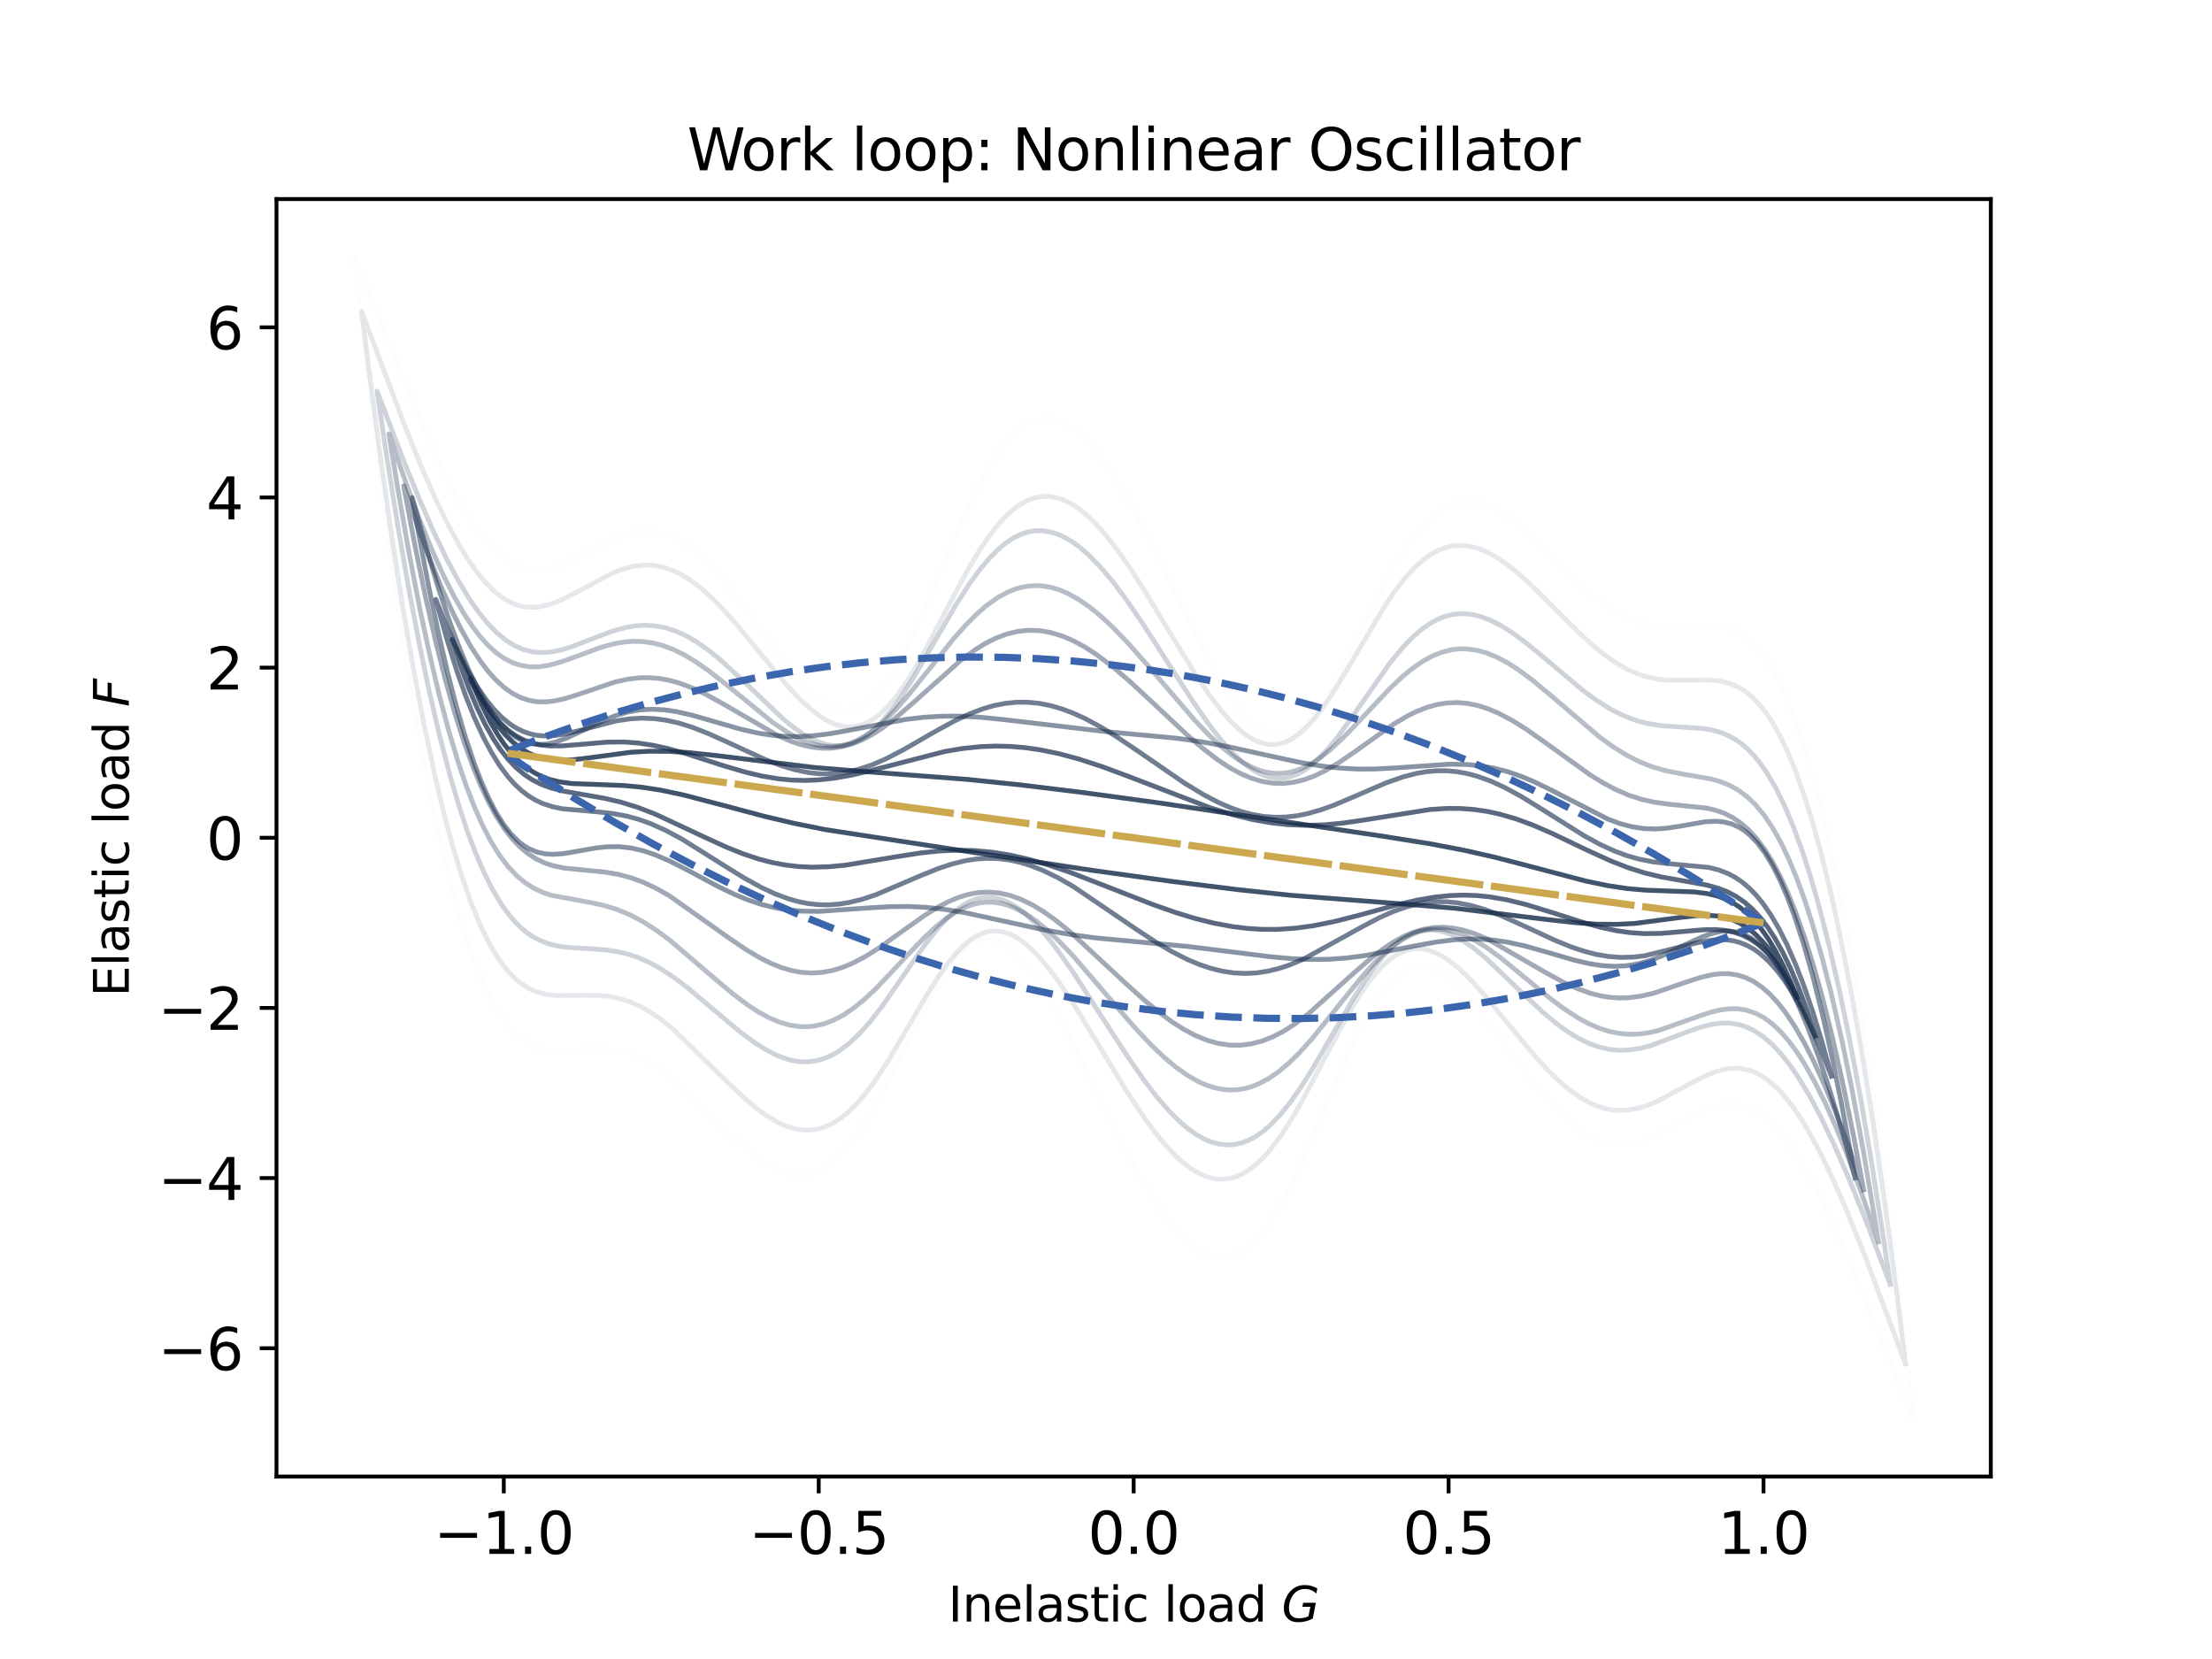 <?xml version="1.0" encoding="utf-8" standalone="no"?>
<!DOCTYPE svg PUBLIC "-//W3C//DTD SVG 1.1//EN"
  "http://www.w3.org/Graphics/SVG/1.1/DTD/svg11.dtd">
<svg xmlns:xlink="http://www.w3.org/1999/xlink" width="460.8pt" height="345.6pt" viewBox="0 0 460.8 345.6" xmlns="http://www.w3.org/2000/svg" version="1.1">
 <defs>
  <style type="text/css">*{stroke-linejoin: round; stroke-linecap: butt}</style>
 </defs>
 <g id="figure_1">
  <g id="patch_1">
   <path d="M 0 345.6 
L 460.8 345.6 
L 460.8 0 
L 0 0 
z
" style="fill: #ffffff"/>
  </g>
  <g id="axes_1">
   <g id="patch_2">
    <path d="M 57.6 307.584 
L 414.72 307.584 
L 414.72 41.472 
L 57.6 41.472 
z
" style="fill: #ffffff"/>
   </g>
   <g id="matplotlib.axis_1">
    <g id="xtick_1">
     <g id="line2d_1">
      <defs>
       <path id="m3aa7c54e2e" d="M 0 0 
L 0 3.5 
" style="stroke: #000000; stroke-width: 0.8"/>
      </defs>
      <g>
       <use xlink:href="#m3aa7c54e2e" x="104.947" y="307.584" style="stroke: #000000; stroke-width: 0.8"/>
      </g>
     </g>
     <g id="text_1">
      <!-- −1.0 -->
      <g transform="translate(90.377 323.702) scale(0.12 -0.12)">
       <defs>
        <path id="DejaVuSans-2212" d="M 678 2272 
L 4684 2272 
L 4684 1741 
L 678 1741 
L 678 2272 
z
" transform="scale(0.016)"/>
        <path id="DejaVuSans-31" d="M 794 531 
L 1825 531 
L 1825 4091 
L 703 3866 
L 703 4441 
L 1819 4666 
L 2450 4666 
L 2450 531 
L 3481 531 
L 3481 0 
L 794 0 
L 794 531 
z
" transform="scale(0.016)"/>
        <path id="DejaVuSans-2e" d="M 684 794 
L 1344 794 
L 1344 0 
L 684 0 
L 684 794 
z
" transform="scale(0.016)"/>
        <path id="DejaVuSans-30" d="M 2034 4250 
Q 1547 4250 1301 3770 
Q 1056 3291 1056 2328 
Q 1056 1369 1301 889 
Q 1547 409 2034 409 
Q 2525 409 2770 889 
Q 3016 1369 3016 2328 
Q 3016 3291 2770 3770 
Q 2525 4250 2034 4250 
z
M 2034 4750 
Q 2819 4750 3233 4129 
Q 3647 3509 3647 2328 
Q 3647 1150 3233 529 
Q 2819 -91 2034 -91 
Q 1250 -91 836 529 
Q 422 1150 422 2328 
Q 422 3509 836 4129 
Q 1250 4750 2034 4750 
z
" transform="scale(0.016)"/>
       </defs>
       <use xlink:href="#DejaVuSans-2212"/>
       <use xlink:href="#DejaVuSans-31" x="83.789"/>
       <use xlink:href="#DejaVuSans-2e" x="147.412"/>
       <use xlink:href="#DejaVuSans-30" x="179.199"/>
      </g>
     </g>
    </g>
    <g id="xtick_2">
     <g id="line2d_2">
      <g>
       <use xlink:href="#m3aa7c54e2e" x="170.553" y="307.584" style="stroke: #000000; stroke-width: 0.8"/>
      </g>
     </g>
     <g id="text_2">
      <!-- −0.5 -->
      <g transform="translate(155.983 323.702) scale(0.12 -0.12)">
       <defs>
        <path id="DejaVuSans-35" d="M 691 4666 
L 3169 4666 
L 3169 4134 
L 1269 4134 
L 1269 2991 
Q 1406 3038 1543 3061 
Q 1681 3084 1819 3084 
Q 2600 3084 3056 2656 
Q 3513 2228 3513 1497 
Q 3513 744 3044 326 
Q 2575 -91 1722 -91 
Q 1428 -91 1123 -41 
Q 819 9 494 109 
L 494 744 
Q 775 591 1075 516 
Q 1375 441 1709 441 
Q 2250 441 2565 725 
Q 2881 1009 2881 1497 
Q 2881 1984 2565 2268 
Q 2250 2553 1709 2553 
Q 1456 2553 1204 2497 
Q 953 2441 691 2322 
L 691 4666 
z
" transform="scale(0.016)"/>
       </defs>
       <use xlink:href="#DejaVuSans-2212"/>
       <use xlink:href="#DejaVuSans-30" x="83.789"/>
       <use xlink:href="#DejaVuSans-2e" x="147.412"/>
       <use xlink:href="#DejaVuSans-35" x="179.199"/>
      </g>
     </g>
    </g>
    <g id="xtick_3">
     <g id="line2d_3">
      <g>
       <use xlink:href="#m3aa7c54e2e" x="236.159" y="307.584" style="stroke: #000000; stroke-width: 0.8"/>
      </g>
     </g>
     <g id="text_3">
      <!-- 0.0 -->
      <g transform="translate(226.617 323.702) scale(0.12 -0.12)">
       <use xlink:href="#DejaVuSans-30"/>
       <use xlink:href="#DejaVuSans-2e" x="63.623"/>
       <use xlink:href="#DejaVuSans-30" x="95.41"/>
      </g>
     </g>
    </g>
    <g id="xtick_4">
     <g id="line2d_4">
      <g>
       <use xlink:href="#m3aa7c54e2e" x="301.765" y="307.584" style="stroke: #000000; stroke-width: 0.8"/>
      </g>
     </g>
     <g id="text_4">
      <!-- 0.5 -->
      <g transform="translate(292.223 323.702) scale(0.12 -0.12)">
       <use xlink:href="#DejaVuSans-30"/>
       <use xlink:href="#DejaVuSans-2e" x="63.623"/>
       <use xlink:href="#DejaVuSans-35" x="95.41"/>
      </g>
     </g>
    </g>
    <g id="xtick_5">
     <g id="line2d_5">
      <g>
       <use xlink:href="#m3aa7c54e2e" x="367.371" y="307.584" style="stroke: #000000; stroke-width: 0.8"/>
      </g>
     </g>
     <g id="text_5">
      <!-- 1.0 -->
      <g transform="translate(357.829 323.702) scale(0.12 -0.12)">
       <use xlink:href="#DejaVuSans-31"/>
       <use xlink:href="#DejaVuSans-2e" x="63.623"/>
       <use xlink:href="#DejaVuSans-30" x="95.41"/>
      </g>
     </g>
    </g>
    <g id="text_6">
     <!-- Inelastic load $G$ -->
     <g transform="translate(197.51 337.796) scale(0.1 -0.1)">
      <defs>
       <path id="DejaVuSans-49" d="M 628 4666 
L 1259 4666 
L 1259 0 
L 628 0 
L 628 4666 
z
" transform="scale(0.016)"/>
       <path id="DejaVuSans-6e" d="M 3513 2113 
L 3513 0 
L 2938 0 
L 2938 2094 
Q 2938 2591 2744 2837 
Q 2550 3084 2163 3084 
Q 1697 3084 1428 2787 
Q 1159 2491 1159 1978 
L 1159 0 
L 581 0 
L 581 3500 
L 1159 3500 
L 1159 2956 
Q 1366 3272 1645 3428 
Q 1925 3584 2291 3584 
Q 2894 3584 3203 3211 
Q 3513 2838 3513 2113 
z
" transform="scale(0.016)"/>
       <path id="DejaVuSans-65" d="M 3597 1894 
L 3597 1613 
L 953 1613 
Q 991 1019 1311 708 
Q 1631 397 2203 397 
Q 2534 397 2845 478 
Q 3156 559 3463 722 
L 3463 178 
Q 3153 47 2828 -22 
Q 2503 -91 2169 -91 
Q 1331 -91 842 396 
Q 353 884 353 1716 
Q 353 2575 817 3079 
Q 1281 3584 2069 3584 
Q 2775 3584 3186 3129 
Q 3597 2675 3597 1894 
z
M 3022 2063 
Q 3016 2534 2758 2815 
Q 2500 3097 2075 3097 
Q 1594 3097 1305 2825 
Q 1016 2553 972 2059 
L 3022 2063 
z
" transform="scale(0.016)"/>
       <path id="DejaVuSans-6c" d="M 603 4863 
L 1178 4863 
L 1178 0 
L 603 0 
L 603 4863 
z
" transform="scale(0.016)"/>
       <path id="DejaVuSans-61" d="M 2194 1759 
Q 1497 1759 1228 1600 
Q 959 1441 959 1056 
Q 959 750 1161 570 
Q 1363 391 1709 391 
Q 2188 391 2477 730 
Q 2766 1069 2766 1631 
L 2766 1759 
L 2194 1759 
z
M 3341 1997 
L 3341 0 
L 2766 0 
L 2766 531 
Q 2569 213 2275 61 
Q 1981 -91 1556 -91 
Q 1019 -91 701 211 
Q 384 513 384 1019 
Q 384 1609 779 1909 
Q 1175 2209 1959 2209 
L 2766 2209 
L 2766 2266 
Q 2766 2663 2505 2880 
Q 2244 3097 1772 3097 
Q 1472 3097 1187 3025 
Q 903 2953 641 2809 
L 641 3341 
Q 956 3463 1253 3523 
Q 1550 3584 1831 3584 
Q 2591 3584 2966 3190 
Q 3341 2797 3341 1997 
z
" transform="scale(0.016)"/>
       <path id="DejaVuSans-73" d="M 2834 3397 
L 2834 2853 
Q 2591 2978 2328 3040 
Q 2066 3103 1784 3103 
Q 1356 3103 1142 2972 
Q 928 2841 928 2578 
Q 928 2378 1081 2264 
Q 1234 2150 1697 2047 
L 1894 2003 
Q 2506 1872 2764 1633 
Q 3022 1394 3022 966 
Q 3022 478 2636 193 
Q 2250 -91 1575 -91 
Q 1294 -91 989 -36 
Q 684 19 347 128 
L 347 722 
Q 666 556 975 473 
Q 1284 391 1588 391 
Q 1994 391 2212 530 
Q 2431 669 2431 922 
Q 2431 1156 2273 1281 
Q 2116 1406 1581 1522 
L 1381 1569 
Q 847 1681 609 1914 
Q 372 2147 372 2553 
Q 372 3047 722 3315 
Q 1072 3584 1716 3584 
Q 2034 3584 2315 3537 
Q 2597 3491 2834 3397 
z
" transform="scale(0.016)"/>
       <path id="DejaVuSans-74" d="M 1172 4494 
L 1172 3500 
L 2356 3500 
L 2356 3053 
L 1172 3053 
L 1172 1153 
Q 1172 725 1289 603 
Q 1406 481 1766 481 
L 2356 481 
L 2356 0 
L 1766 0 
Q 1100 0 847 248 
Q 594 497 594 1153 
L 594 3053 
L 172 3053 
L 172 3500 
L 594 3500 
L 594 4494 
L 1172 4494 
z
" transform="scale(0.016)"/>
       <path id="DejaVuSans-69" d="M 603 3500 
L 1178 3500 
L 1178 0 
L 603 0 
L 603 3500 
z
M 603 4863 
L 1178 4863 
L 1178 4134 
L 603 4134 
L 603 4863 
z
" transform="scale(0.016)"/>
       <path id="DejaVuSans-63" d="M 3122 3366 
L 3122 2828 
Q 2878 2963 2633 3030 
Q 2388 3097 2138 3097 
Q 1578 3097 1268 2742 
Q 959 2388 959 1747 
Q 959 1106 1268 751 
Q 1578 397 2138 397 
Q 2388 397 2633 464 
Q 2878 531 3122 666 
L 3122 134 
Q 2881 22 2623 -34 
Q 2366 -91 2075 -91 
Q 1284 -91 818 406 
Q 353 903 353 1747 
Q 353 2603 823 3093 
Q 1294 3584 2113 3584 
Q 2378 3584 2631 3529 
Q 2884 3475 3122 3366 
z
" transform="scale(0.016)"/>
       <path id="DejaVuSans-20" transform="scale(0.016)"/>
       <path id="DejaVuSans-6f" d="M 1959 3097 
Q 1497 3097 1228 2736 
Q 959 2375 959 1747 
Q 959 1119 1226 758 
Q 1494 397 1959 397 
Q 2419 397 2687 759 
Q 2956 1122 2956 1747 
Q 2956 2369 2687 2733 
Q 2419 3097 1959 3097 
z
M 1959 3584 
Q 2709 3584 3137 3096 
Q 3566 2609 3566 1747 
Q 3566 888 3137 398 
Q 2709 -91 1959 -91 
Q 1206 -91 779 398 
Q 353 888 353 1747 
Q 353 2609 779 3096 
Q 1206 3584 1959 3584 
z
" transform="scale(0.016)"/>
       <path id="DejaVuSans-64" d="M 2906 2969 
L 2906 4863 
L 3481 4863 
L 3481 0 
L 2906 0 
L 2906 525 
Q 2725 213 2448 61 
Q 2172 -91 1784 -91 
Q 1150 -91 751 415 
Q 353 922 353 1747 
Q 353 2572 751 3078 
Q 1150 3584 1784 3584 
Q 2172 3584 2448 3432 
Q 2725 3281 2906 2969 
z
M 947 1747 
Q 947 1113 1208 752 
Q 1469 391 1925 391 
Q 2381 391 2643 752 
Q 2906 1113 2906 1747 
Q 2906 2381 2643 2742 
Q 2381 3103 1925 3103 
Q 1469 3103 1208 2742 
Q 947 2381 947 1747 
z
" transform="scale(0.016)"/>
       <path id="DejaVuSans-Oblique-47" d="M 3494 697 
L 3738 1919 
L 2700 1919 
L 2797 2438 
L 4453 2438 
L 4050 384 
Q 3634 156 3143 32 
Q 2653 -91 2156 -91 
Q 1278 -91 783 396 
Q 288 884 288 1753 
Q 288 2475 589 3126 
Q 891 3778 1422 4213 
Q 1756 4484 2153 4617 
Q 2550 4750 3034 4750 
Q 3472 4750 3873 4639 
Q 4275 4528 4641 4306 
L 4513 3634 
Q 4231 3928 3853 4083 
Q 3475 4238 3047 4238 
Q 2550 4238 2172 4048 
Q 1794 3859 1497 3463 
Q 1244 3125 1098 2667 
Q 953 2209 953 1734 
Q 953 1081 1287 751 
Q 1622 422 2284 422 
Q 2616 422 2925 492 
Q 3234 563 3494 697 
z
" transform="scale(0.016)"/>
      </defs>
      <use xlink:href="#DejaVuSans-49" transform="translate(0 0.016)"/>
      <use xlink:href="#DejaVuSans-6e" transform="translate(29.492 0.016)"/>
      <use xlink:href="#DejaVuSans-65" transform="translate(92.871 0.016)"/>
      <use xlink:href="#DejaVuSans-6c" transform="translate(154.395 0.016)"/>
      <use xlink:href="#DejaVuSans-61" transform="translate(182.178 0.016)"/>
      <use xlink:href="#DejaVuSans-73" transform="translate(243.457 0.016)"/>
      <use xlink:href="#DejaVuSans-74" transform="translate(295.557 0.016)"/>
      <use xlink:href="#DejaVuSans-69" transform="translate(334.766 0.016)"/>
      <use xlink:href="#DejaVuSans-63" transform="translate(362.549 0.016)"/>
      <use xlink:href="#DejaVuSans-20" transform="translate(417.529 0.016)"/>
      <use xlink:href="#DejaVuSans-6c" transform="translate(449.316 0.016)"/>
      <use xlink:href="#DejaVuSans-6f" transform="translate(477.1 0.016)"/>
      <use xlink:href="#DejaVuSans-61" transform="translate(538.281 0.016)"/>
      <use xlink:href="#DejaVuSans-64" transform="translate(599.561 0.016)"/>
      <use xlink:href="#DejaVuSans-20" transform="translate(663.037 0.016)"/>
      <use xlink:href="#DejaVuSans-Oblique-47" transform="translate(694.824 0.016)"/>
     </g>
    </g>
   </g>
   <g id="matplotlib.axis_2">
    <g id="ytick_1">
     <g id="line2d_6">
      <defs>
       <path id="m1c8933ff2f" d="M 0 0 
L -3.5 0 
" style="stroke: #000000; stroke-width: 0.8"/>
      </defs>
      <g>
       <use xlink:href="#m1c8933ff2f" x="57.6" y="280.859" style="stroke: #000000; stroke-width: 0.8"/>
      </g>
     </g>
     <g id="text_7">
      <!-- −6 -->
      <g transform="translate(32.909 285.418) scale(0.12 -0.12)">
       <defs>
        <path id="DejaVuSans-36" d="M 2113 2584 
Q 1688 2584 1439 2293 
Q 1191 2003 1191 1497 
Q 1191 994 1439 701 
Q 1688 409 2113 409 
Q 2538 409 2786 701 
Q 3034 994 3034 1497 
Q 3034 2003 2786 2293 
Q 2538 2584 2113 2584 
z
M 3366 4563 
L 3366 3988 
Q 3128 4100 2886 4159 
Q 2644 4219 2406 4219 
Q 1781 4219 1451 3797 
Q 1122 3375 1075 2522 
Q 1259 2794 1537 2939 
Q 1816 3084 2150 3084 
Q 2853 3084 3261 2657 
Q 3669 2231 3669 1497 
Q 3669 778 3244 343 
Q 2819 -91 2113 -91 
Q 1303 -91 875 529 
Q 447 1150 447 2328 
Q 447 3434 972 4092 
Q 1497 4750 2381 4750 
Q 2619 4750 2861 4703 
Q 3103 4656 3366 4563 
z
" transform="scale(0.016)"/>
       </defs>
       <use xlink:href="#DejaVuSans-2212"/>
       <use xlink:href="#DejaVuSans-36" x="83.789"/>
      </g>
     </g>
    </g>
    <g id="ytick_2">
     <g id="line2d_7">
      <g>
       <use xlink:href="#m1c8933ff2f" x="57.6" y="245.415" style="stroke: #000000; stroke-width: 0.8"/>
      </g>
     </g>
     <g id="text_8">
      <!-- −4 -->
      <g transform="translate(32.909 249.974) scale(0.12 -0.12)">
       <defs>
        <path id="DejaVuSans-34" d="M 2419 4116 
L 825 1625 
L 2419 1625 
L 2419 4116 
z
M 2253 4666 
L 3047 4666 
L 3047 1625 
L 3713 1625 
L 3713 1100 
L 3047 1100 
L 3047 0 
L 2419 0 
L 2419 1100 
L 313 1100 
L 313 1709 
L 2253 4666 
z
" transform="scale(0.016)"/>
       </defs>
       <use xlink:href="#DejaVuSans-2212"/>
       <use xlink:href="#DejaVuSans-34" x="83.789"/>
      </g>
     </g>
    </g>
    <g id="ytick_3">
     <g id="line2d_8">
      <g>
       <use xlink:href="#m1c8933ff2f" x="57.6" y="209.97" style="stroke: #000000; stroke-width: 0.8"/>
      </g>
     </g>
     <g id="text_9">
      <!-- −2 -->
      <g transform="translate(32.909 214.529) scale(0.12 -0.12)">
       <defs>
        <path id="DejaVuSans-32" d="M 1228 531 
L 3431 531 
L 3431 0 
L 469 0 
L 469 531 
Q 828 903 1448 1529 
Q 2069 2156 2228 2338 
Q 2531 2678 2651 2914 
Q 2772 3150 2772 3378 
Q 2772 3750 2511 3984 
Q 2250 4219 1831 4219 
Q 1534 4219 1204 4116 
Q 875 4013 500 3803 
L 500 4441 
Q 881 4594 1212 4672 
Q 1544 4750 1819 4750 
Q 2544 4750 2975 4387 
Q 3406 4025 3406 3419 
Q 3406 3131 3298 2873 
Q 3191 2616 2906 2266 
Q 2828 2175 2409 1742 
Q 1991 1309 1228 531 
z
" transform="scale(0.016)"/>
       </defs>
       <use xlink:href="#DejaVuSans-2212"/>
       <use xlink:href="#DejaVuSans-32" x="83.789"/>
      </g>
     </g>
    </g>
    <g id="ytick_4">
     <g id="line2d_9">
      <g>
       <use xlink:href="#m1c8933ff2f" x="57.6" y="174.525" style="stroke: #000000; stroke-width: 0.8"/>
      </g>
     </g>
     <g id="text_10">
      <!-- 0 -->
      <g transform="translate(42.965 179.084) scale(0.12 -0.12)">
       <use xlink:href="#DejaVuSans-30"/>
      </g>
     </g>
    </g>
    <g id="ytick_5">
     <g id="line2d_10">
      <g>
       <use xlink:href="#m1c8933ff2f" x="57.6" y="139.08" style="stroke: #000000; stroke-width: 0.8"/>
      </g>
     </g>
     <g id="text_11">
      <!-- 2 -->
      <g transform="translate(42.965 143.639) scale(0.12 -0.12)">
       <use xlink:href="#DejaVuSans-32"/>
      </g>
     </g>
    </g>
    <g id="ytick_6">
     <g id="line2d_11">
      <g>
       <use xlink:href="#m1c8933ff2f" x="57.6" y="103.635" style="stroke: #000000; stroke-width: 0.8"/>
      </g>
     </g>
     <g id="text_12">
      <!-- 4 -->
      <g transform="translate(42.965 108.194) scale(0.12 -0.12)">
       <use xlink:href="#DejaVuSans-34"/>
      </g>
     </g>
    </g>
    <g id="ytick_7">
     <g id="line2d_12">
      <g>
       <use xlink:href="#m1c8933ff2f" x="57.6" y="68.191" style="stroke: #000000; stroke-width: 0.8"/>
      </g>
     </g>
     <g id="text_13">
      <!-- 6 -->
      <g transform="translate(42.965 72.75) scale(0.12 -0.12)">
       <use xlink:href="#DejaVuSans-36"/>
      </g>
     </g>
    </g>
    <g id="text_14">
     <!-- Elastic load $F$ -->
     <g transform="translate(26.83 207.628) rotate(-90) scale(0.1 -0.1)">
      <defs>
       <path id="DejaVuSans-45" d="M 628 4666 
L 3578 4666 
L 3578 4134 
L 1259 4134 
L 1259 2753 
L 3481 2753 
L 3481 2222 
L 1259 2222 
L 1259 531 
L 3634 531 
L 3634 0 
L 628 0 
L 628 4666 
z
" transform="scale(0.016)"/>
       <path id="DejaVuSans-Oblique-46" d="M 1081 4666 
L 3756 4666 
L 3653 4134 
L 1606 4134 
L 1338 2759 
L 3188 2759 
L 3084 2228 
L 1234 2228 
L 800 0 
L 172 0 
L 1081 4666 
z
" transform="scale(0.016)"/>
      </defs>
      <use xlink:href="#DejaVuSans-45" transform="translate(0 0.016)"/>
      <use xlink:href="#DejaVuSans-6c" transform="translate(63.184 0.016)"/>
      <use xlink:href="#DejaVuSans-61" transform="translate(90.967 0.016)"/>
      <use xlink:href="#DejaVuSans-73" transform="translate(152.246 0.016)"/>
      <use xlink:href="#DejaVuSans-74" transform="translate(204.346 0.016)"/>
      <use xlink:href="#DejaVuSans-69" transform="translate(243.555 0.016)"/>
      <use xlink:href="#DejaVuSans-63" transform="translate(271.338 0.016)"/>
      <use xlink:href="#DejaVuSans-20" transform="translate(326.318 0.016)"/>
      <use xlink:href="#DejaVuSans-6c" transform="translate(358.105 0.016)"/>
      <use xlink:href="#DejaVuSans-6f" transform="translate(385.889 0.016)"/>
      <use xlink:href="#DejaVuSans-61" transform="translate(447.07 0.016)"/>
      <use xlink:href="#DejaVuSans-64" transform="translate(508.35 0.016)"/>
      <use xlink:href="#DejaVuSans-20" transform="translate(571.826 0.016)"/>
      <use xlink:href="#DejaVuSans-Oblique-46" transform="translate(603.613 0.016)"/>
     </g>
    </g>
   </g>
   <g id="line2d_13">
    <path d="M 374.323 207.767 
L 372.5 204.063 
L 370.685 200.885 
L 368.908 198.253 
L 367.161 196.111 
L 365.565 194.517 
L 363.853 193.166 
L 362.407 192.289 
L 360.898 191.606 
L 359.329 191.116 
L 357.702 190.813 
L 355.591 190.669 
L 353.394 190.743 
L 350.175 191.104 
L 340.574 192.369 
L 336.709 192.566 
L 332.668 192.519 
L 328.454 192.238 
L 322.797 191.614 
L 303 189.198 
L 294.242 188.469 
L 268.925 186.508 
L 257.782 185.317 
L 244.068 183.607 
L 227.845 181.354 
L 205.369 177.964 
L 171.843 172.812 
L 165.403 171.511 
L 159.148 170.036 
L 150.488 167.727 
L 142.339 165.596 
L 137.607 164.594 
L 133.654 163.988 
L 129.878 163.635 
L 125.283 163.456 
L 119.148 163.226 
L 116.511 162.869 
L 114.409 162.339 
L 112.789 161.727 
L 111.228 160.927 
L 109.726 159.931 
L 108.289 158.738 
L 106.588 156.988 
L 105.004 154.994 
L 103.547 152.826 
L 101.988 150.123 
L 100.264 146.657 
L 98.458 142.456 
L 97.995 141.285 
L 98.65 142.674 
L 100.456 146.163 
L 102.233 149.107 
L 103.828 151.349 
L 105.311 153.108 
L 106.919 154.68 
L 108.642 156.004 
L 110.096 156.857 
L 111.612 157.516 
L 113.189 157.982 
L 114.822 158.263 
L 116.942 158.383 
L 119.148 158.29 
L 122.379 157.913 
L 131.474 156.703 
L 135.326 156.491 
L 139.355 156.52 
L 143.557 156.785 
L 149.199 157.396 
L 169.677 159.886 
L 179.189 160.662 
L 201.423 162.356 
L 212.533 163.503 
L 225.416 165.073 
L 241.636 167.287 
L 260.983 170.178 
L 287.5 174.115 
L 297.925 175.778 
L 305.143 177.159 
L 311.452 178.589 
L 318.886 180.518 
L 330.281 183.525 
L 334.999 184.508 
L 338.939 185.096 
L 342.703 185.432 
L 347.282 185.6 
L 352.945 185.805 
L 355.591 186.141 
L 357.702 186.647 
L 359.329 187.237 
L 360.898 188.012 
L 362.407 188.984 
L 363.853 190.153 
L 365.231 191.509 
L 366.852 193.436 
L 368.347 195.561 
L 369.96 198.25 
L 371.561 201.351 
L 373.255 205.122 
L 374.323 207.767 
L 374.323 207.767 
" clip-path="url(#p38a01c9f61)" style="fill: none; stroke: #172c4b; stroke-opacity: 0.81; stroke-linecap: square"/>
   </g>
   <g id="line2d_14">
    <path d="M 378.179 215.824 
L 376.2 211.207 
L 374.384 207.494 
L 372.696 204.488 
L 371.101 202.036 
L 369.354 199.77 
L 367.859 198.162 
L 366.284 196.78 
L 364.638 195.651 
L 362.924 194.784 
L 361.148 194.175 
L 359.313 193.807 
L 357.42 193.647 
L 354.976 193.678 
L 351.408 193.982 
L 346.017 194.446 
L 342.615 194.488 
L 339.688 194.295 
L 336.678 193.869 
L 333.591 193.213 
L 329.794 192.171 
L 323.274 190.077 
L 317.925 188.437 
L 313.857 187.438 
L 310.44 186.848 
L 307.691 186.566 
L 304.932 186.468 
L 302.163 186.557 
L 298.686 186.918 
L 295.192 187.526 
L 290.972 188.508 
L 283.13 190.655 
L 278.049 191.952 
L 273.625 192.844 
L 269.886 193.355 
L 266.096 193.608 
L 263.029 193.607 
L 259.93 193.417 
L 256.801 193.036 
L 252.852 192.302 
L 248.866 191.303 
L 244.85 190.076 
L 240.005 188.367 
L 232.717 185.522 
L 223.052 181.769 
L 218.277 180.149 
L 214.34 179.019 
L 210.447 178.133 
L 206.603 177.516 
L 202.808 177.18 
L 199.064 177.117 
L 195.368 177.302 
L 191.718 177.695 
L 186.675 178.483 
L 176.075 180.234 
L 172.587 180.561 
L 169.115 180.65 
L 166.349 180.521 
L 163.594 180.198 
L 160.85 179.678 
L 158.12 178.969 
L 154.73 177.842 
L 151.371 176.497 
L 146.737 174.379 
L 136.558 169.617 
L 132.927 168.215 
L 129.414 167.122 
L 126.023 166.321 
L 121.696 165.564 
L 117.094 164.75 
L 114.658 164.106 
L 112.772 163.404 
L 110.944 162.486 
L 109.176 161.318 
L 107.47 159.877 
L 105.832 158.157 
L 104.267 156.168 
L 102.782 153.938 
L 101.05 150.881 
L 99.471 147.641 
L 97.805 143.725 
L 96.022 138.95 
L 94.139 133.229 
L 94.17 133.304 
L 96.022 137.633 
L 97.805 141.309 
L 99.471 144.311 
L 101.05 146.775 
L 102.782 149.065 
L 104.267 150.699 
L 105.832 152.111 
L 107.47 153.273 
L 109.176 154.172 
L 110.944 154.812 
L 112.772 155.21 
L 114.658 155.393 
L 117.094 155.384 
L 120.649 155.095 
L 126.58 154.591 
L 129.991 154.572 
L 132.927 154.787 
L 135.945 155.237 
L 139.039 155.914 
L 142.844 156.977 
L 150.704 159.507 
L 155.406 160.887 
L 158.801 161.682 
L 162.221 162.247 
L 164.97 162.506 
L 167.731 162.581 
L 170.502 162.469 
L 173.98 162.082 
L 177.476 161.452 
L 181.699 160.451 
L 196.841 156.546 
L 200.556 155.921 
L 204.32 155.534 
L 207.368 155.42 
L 210.447 155.492 
L 213.558 155.754 
L 216.697 156.205 
L 220.658 157.022 
L 224.654 158.093 
L 229.483 159.66 
L 235.146 161.764 
L 252.057 168.257 
L 256.801 169.716 
L 260.707 170.679 
L 264.566 171.378 
L 268.376 171.799 
L 272.135 171.942 
L 275.846 171.827 
L 279.509 171.491 
L 283.85 170.87 
L 297.989 168.626 
L 301.469 168.411 
L 304.241 168.426 
L 307.003 168.627 
L 309.754 169.024 
L 312.493 169.616 
L 315.896 170.613 
L 319.271 171.857 
L 323.274 173.589 
L 330.434 177.014 
L 335.452 179.303 
L 339.092 180.729 
L 342.615 181.849 
L 346.017 182.672 
L 350.358 183.444 
L 355.471 184.355 
L 357.899 185.021 
L 359.777 185.748 
L 361.598 186.695 
L 363.359 187.897 
L 365.056 189.372 
L 366.685 191.127 
L 368.24 193.148 
L 369.715 195.406 
L 371.432 198.487 
L 372.995 201.738 
L 374.639 205.644 
L 376.389 210.367 
L 378.179 215.824 
L 378.179 215.824 
" clip-path="url(#p38a01c9f61)" style="fill: none; stroke: #172c4b; stroke-opacity: 0.71; stroke-linecap: square"/>
   </g>
   <g id="line2d_15">
    <path d="M 381.531 224.198 
L 379.336 218.713 
L 377.328 214.19 
L 375.469 210.441 
L 373.72 207.311 
L 371.813 204.347 
L 370.187 202.19 
L 368.484 200.291 
L 366.712 198.698 
L 365.342 197.722 
L 363.939 196.943 
L 362.507 196.362 
L 361.046 195.974 
L 359.557 195.769 
L 357.53 195.757 
L 355.457 195.999 
L 352.798 196.569 
L 342.568 199.116 
L 340.146 199.386 
L 337.67 199.442 
L 335.14 199.257 
L 332.558 198.822 
L 329.929 198.141 
L 327.254 197.236 
L 323.857 195.85 
L 318.322 193.282 
L 312.706 190.744 
L 309.177 189.418 
L 306.35 188.602 
L 303.525 188.06 
L 301.407 187.856 
L 299.293 187.839 
L 297.181 188.012 
L 295.071 188.376 
L 292.963 188.923 
L 290.152 189.918 
L 287.338 191.177 
L 283.808 193.033 
L 271.567 199.796 
L 268.602 201.031 
L 266.351 201.771 
L 264.076 202.323 
L 261.775 202.667 
L 259.45 202.789 
L 257.1 202.679 
L 254.725 202.333 
L 252.329 201.753 
L 249.911 200.947 
L 247.475 199.93 
L 244.204 198.277 
L 240.911 196.341 
L 236.779 193.634 
L 223.622 184.698 
L 220.39 182.846 
L 217.195 181.295 
L 214.825 180.359 
L 212.478 179.636 
L 210.157 179.134 
L 207.861 178.855 
L 205.59 178.797 
L 203.343 178.949 
L 201.119 179.295 
L 198.187 180.023 
L 195.289 180.998 
L 191.705 182.451 
L 182.517 186.369 
L 179.706 187.308 
L 176.895 188.005 
L 174.785 188.339 
L 172.672 188.494 
L 170.557 188.462 
L 168.44 188.238 
L 166.321 187.825 
L 164.201 187.228 
L 161.375 186.17 
L 158.554 184.848 
L 155.044 182.909 
L 150.869 180.324 
L 142.058 174.798 
L 138.785 173.036 
L 135.59 171.599 
L 133.094 170.704 
L 130.652 170.031 
L 127.676 169.47 
L 124.218 169.1 
L 117.123 168.479 
L 115.044 168.043 
L 113.011 167.366 
L 111.518 166.664 
L 110.052 165.771 
L 108.615 164.672 
L 107.207 163.356 
L 105.832 161.818 
L 104.051 159.428 
L 102.339 156.674 
L 100.703 153.599 
L 98.781 149.406 
L 97.015 144.982 
L 95.133 139.649 
L 93.09 133.128 
L 90.956 125.496 
L 90.788 124.855 
L 91.102 125.674 
L 93.314 131.118 
L 95.427 135.782 
L 97.355 139.556 
L 99.154 142.652 
L 101.105 145.539 
L 102.76 147.605 
L 104.49 149.394 
L 106.287 150.864 
L 107.673 151.742 
L 109.091 152.422 
L 110.538 152.906 
L 112.013 153.201 
L 113.515 153.318 
L 115.559 153.229 
L 117.651 152.907 
L 120.333 152.269 
L 128.265 150.196 
L 131.257 149.742 
L 133.713 149.602 
L 136.223 149.694 
L 138.785 150.036 
L 141.397 150.626 
L 144.055 151.45 
L 147.435 152.759 
L 151.561 154.616 
L 159.259 158.159 
L 162.787 159.514 
L 165.614 160.36 
L 168.44 160.939 
L 170.557 161.173 
L 172.672 161.222 
L 174.785 161.08 
L 176.895 160.748 
L 179.003 160.23 
L 181.814 159.271 
L 184.628 158.043 
L 188.156 156.214 
L 194.569 152.518 
L 198.916 150.143 
L 201.858 148.761 
L 204.838 147.627 
L 207.101 146.978 
L 209.389 146.528 
L 211.702 146.293 
L 214.04 146.287 
L 216.402 146.515 
L 218.788 146.978 
L 221.195 147.672 
L 223.622 148.586 
L 226.066 149.703 
L 229.347 151.47 
L 232.645 153.494 
L 237.606 156.844 
L 246.66 163.072 
L 250.719 165.542 
L 253.929 167.212 
L 256.311 168.249 
L 258.669 169.08 
L 261.003 169.693 
L 263.312 170.084 
L 265.595 170.251 
L 267.854 170.203 
L 270.09 169.951 
L 272.303 169.515 
L 275.221 168.687 
L 278.108 167.638 
L 282.391 165.819 
L 288.746 163.084 
L 292.26 161.847 
L 295.071 161.117 
L 297.181 160.755 
L 299.293 160.569 
L 301.407 160.569 
L 303.525 160.761 
L 305.644 161.143 
L 307.764 161.71 
L 310.59 162.733 
L 313.411 164.024 
L 316.923 165.936 
L 321.102 168.505 
L 329.929 174.06 
L 333.208 175.851 
L 336.411 177.323 
L 338.915 178.247 
L 341.364 178.946 
L 344.348 179.536 
L 347.246 179.879 
L 355.98 180.71 
L 358.042 181.229 
L 360.056 182.012 
L 361.536 182.807 
L 362.988 183.802 
L 364.41 185.009 
L 365.802 186.435 
L 367.161 188.083 
L 368.917 190.614 
L 370.601 193.495 
L 372.206 196.674 
L 374.083 200.955 
L 375.798 205.411 
L 377.61 210.697 
L 379.545 217.004 
L 381.531 224.198 
L 381.531 224.198 
" clip-path="url(#p38a01c9f61)" style="fill: none; stroke: #172c4b; stroke-opacity: 0.61; stroke-linecap: square"/>
   </g>
   <g id="line2d_16">
    <path d="M 386.437 245.396 
L 383.749 235.653 
L 381.185 227.129 
L 378.832 220.049 
L 376.648 214.171 
L 374.783 209.72 
L 372.835 205.655 
L 371.33 202.936 
L 369.795 200.545 
L 368.234 198.512 
L 366.653 196.856 
L 365.055 195.583 
L 363.443 194.686 
L 361.819 194.148 
L 360.184 193.943 
L 358.538 194.034 
L 356.881 194.378 
L 354.652 195.146 
L 351.83 196.433 
L 346.037 199.21 
L 343.652 200.114 
L 341.225 200.788 
L 338.753 201.191 
L 336.236 201.308 
L 333.674 201.148 
L 331.07 200.741 
L 327.759 199.961 
L 322.352 198.378 
L 317.534 197.026 
L 314.055 196.269 
L 311.254 195.854 
L 308.442 195.634 
L 305.618 195.616 
L 302.785 195.789 
L 299.231 196.237 
L 294.945 197.013 
L 284.108 199.108 
L 280.45 199.572 
L 276.767 199.833 
L 273.059 199.879 
L 269.329 199.725 
L 264.826 199.327 
L 258.028 198.479 
L 247.393 197.16 
L 239.016 196.387 
L 228.351 195.399 
L 223.022 194.683 
L 217.702 193.746 
L 210.885 192.279 
L 201.121 190.15 
L 196.66 189.42 
L 192.97 189.022 
L 189.304 188.839 
L 185.663 188.862 
L 181.324 189.104 
L 170.597 189.855 
L 167.053 189.81 
L 164.228 189.565 
L 161.414 189.099 
L 158.612 188.401 
L 155.825 187.473 
L 153.055 186.338 
L 149.624 184.691 
L 143.559 181.446 
L 139.615 179.424 
L 136.4 178.035 
L 133.877 177.197 
L 131.399 176.642 
L 128.966 176.379 
L 126.577 176.391 
L 124.228 176.63 
L 120.772 177.24 
L 117.386 177.823 
L 115.16 177.976 
L 113.504 177.867 
L 111.86 177.5 
L 110.227 176.818 
L 109.144 176.164 
L 108.067 175.334 
L 106.462 173.735 
L 104.872 171.688 
L 103.3 169.175 
L 101.752 166.193 
L 100.231 162.756 
L 98.743 158.889 
L 96.824 153.145 
L 94.996 146.863 
L 93.277 140.233 
L 91.316 131.803 
L 89.291 122.137 
L 87.066 110.39 
L 85.882 103.661 
L 86.113 104.525 
L 88.993 114.862 
L 91.316 122.499 
L 93.695 129.597 
L 95.897 135.452 
L 97.774 139.862 
L 99.731 143.87 
L 101.241 146.537 
L 102.781 148.87 
L 104.346 150.84 
L 105.93 152.432 
L 107.53 153.642 
L 109.144 154.478 
L 110.77 154.958 
L 112.407 155.111 
L 114.055 154.975 
L 115.714 154.594 
L 117.946 153.788 
L 120.772 152.477 
L 125.986 149.966 
L 128.365 149.038 
L 130.787 148.332 
L 133.253 147.894 
L 135.765 147.741 
L 138.321 147.868 
L 140.92 148.246 
L 144.224 149 
L 148.942 150.364 
L 154.437 151.936 
L 157.914 152.716 
L 160.712 153.155 
L 163.524 153.4 
L 166.346 153.443 
L 169.177 153.292 
L 172.73 152.868 
L 177.014 152.108 
L 188.574 149.887 
L 192.235 149.442 
L 195.92 149.203 
L 199.63 149.178 
L 204.112 149.405 
L 209.375 149.939 
L 230.636 152.437 
L 245.109 153.787 
L 250.436 154.549 
L 255.754 155.531 
L 263.319 157.203 
L 270.824 158.829 
L 275.287 159.579 
L 278.98 159.998 
L 282.648 160.202 
L 286.291 160.198 
L 290.633 159.973 
L 302.076 159.189 
L 305.618 159.259 
L 308.442 159.531 
L 311.254 160.025 
L 314.055 160.753 
L 316.84 161.708 
L 319.607 162.866 
L 323.035 164.534 
L 334.96 170.635 
L 337.5 171.571 
L 339.995 172.234 
L 342.444 172.606 
L 344.85 172.693 
L 347.213 172.532 
L 350.115 172.084 
L 355.211 171.194 
L 357.434 171.076 
L 359.088 171.224 
L 360.73 171.64 
L 362.362 172.38 
L 363.443 173.077 
L 364.519 173.953 
L 366.122 175.624 
L 367.709 177.748 
L 369.277 180.34 
L 370.822 183.399 
L 372.337 186.91 
L 373.819 190.844 
L 375.727 196.664 
L 377.543 203.001 
L 379.652 211.348 
L 381.544 219.74 
L 383.749 230.599 
L 386.062 243.227 
L 386.437 245.396 
L 386.437 245.396 
" clip-path="url(#p38a01c9f61)" style="fill: none; stroke: #172c4b; stroke-opacity: 0.51; stroke-linecap: square"/>
   </g>
   <g id="line2d_17">
    <path d="M 388.221 247.846 
L 385.112 238.85 
L 382.466 231.808 
L 380.067 225.982 
L 377.845 221.112 
L 375.946 217.381 
L 373.957 213.923 
L 371.893 210.838 
L 370.303 208.818 
L 368.684 207.078 
L 367.038 205.634 
L 365.369 204.496 
L 363.68 203.661 
L 361.973 203.12 
L 360.247 202.854 
L 358.505 202.839 
L 356.746 203.041 
L 354.372 203.584 
L 351.358 204.558 
L 344.517 206.89 
L 341.95 207.493 
L 339.338 207.837 
L 337.35 207.892 
L 335.337 207.756 
L 333.299 207.423 
L 331.24 206.893 
L 328.462 205.895 
L 325.652 204.603 
L 322.105 202.669 
L 309.931 195.654 
L 307.079 194.456 
L 304.95 193.788 
L 302.832 193.348 
L 300.725 193.158 
L 298.629 193.233 
L 296.544 193.579 
L 294.47 194.196 
L 292.405 195.075 
L 290.347 196.2 
L 288.294 197.548 
L 285.56 199.641 
L 282.137 202.607 
L 272.395 211.327 
L 269.536 213.459 
L 267.363 214.835 
L 265.163 215.979 
L 262.934 216.861 
L 260.677 217.454 
L 258.39 217.74 
L 256.075 217.707 
L 253.732 217.351 
L 251.363 216.673 
L 248.971 215.685 
L 246.559 214.404 
L 244.129 212.854 
L 241.685 211.067 
L 238.413 208.381 
L 234.314 204.679 
L 222.946 194.141 
L 219.767 191.587 
L 217.411 189.925 
L 215.082 188.517 
L 212.781 187.39 
L 210.509 186.561 
L 208.266 186.042 
L 206.051 185.835 
L 203.865 185.934 
L 201.705 186.324 
L 199.569 186.984 
L 197.454 187.885 
L 195.358 188.992 
L 192.588 190.718 
L 188.468 193.633 
L 182.998 197.542 
L 180.256 199.266 
L 177.502 200.709 
L 175.427 201.561 
L 173.34 202.188 
L 171.242 202.57 
L 169.133 202.698 
L 167.013 202.565 
L 164.883 202.177 
L 162.744 201.543 
L 160.598 200.681 
L 158.448 199.614 
L 155.578 197.925 
L 151.997 195.501 
L 139.36 186.555 
L 136.644 185.025 
L 133.971 183.778 
L 131.342 182.823 
L 128.758 182.145 
L 126.218 181.703 
L 122.488 181.327 
L 117.647 180.852 
L 115.278 180.364 
L 113.521 179.789 
L 111.781 178.978 
L 110.059 177.886 
L 108.354 176.47 
L 106.669 174.697 
L 105.004 172.542 
L 103.362 169.988 
L 101.747 167.031 
L 100.163 163.677 
L 98.615 159.944 
L 96.616 154.437 
L 94.705 148.424 
L 92.898 142.05 
L 90.812 133.849 
L 88.609 124.193 
L 86.278 112.856 
L 84.099 101.209 
L 84.142 101.341 
L 87.064 109.806 
L 89.666 116.77 
L 92.039 122.577 
L 94.243 127.458 
L 96.129 131.215 
L 98.108 134.713 
L 100.163 137.85 
L 101.747 139.914 
L 103.362 141.703 
L 105.004 143.196 
L 106.669 144.386 
L 108.354 145.271 
L 110.059 145.86 
L 111.781 146.17 
L 113.521 146.225 
L 115.278 146.056 
L 117.647 145.548 
L 120.656 144.599 
L 128.119 142.073 
L 130.692 141.499 
L 133.309 141.191 
L 135.302 141.167 
L 137.319 141.336 
L 139.36 141.702 
L 141.423 142.265 
L 144.205 143.302 
L 147.019 144.626 
L 150.569 146.589 
L 162.03 153.225 
L 164.883 154.462 
L 167.013 155.166 
L 169.133 155.646 
L 171.242 155.878 
L 173.34 155.849 
L 175.427 155.548 
L 177.502 154.976 
L 179.569 154.139 
L 181.628 153.054 
L 183.682 151.741 
L 186.416 149.687 
L 189.838 146.752 
L 200.278 137.44 
L 203.142 135.347 
L 205.32 134.007 
L 207.524 132.905 
L 209.758 132.07 
L 212.02 131.527 
L 214.312 131.293 
L 216.632 131.38 
L 218.979 131.79 
L 221.351 132.52 
L 223.747 133.559 
L 226.163 134.887 
L 228.595 136.478 
L 231.858 138.954 
L 235.134 141.748 
L 240.051 146.302 
L 247.365 153.156 
L 250.568 155.907 
L 253.732 158.324 
L 256.075 159.862 
L 258.39 161.133 
L 260.677 162.113 
L 262.934 162.788 
L 265.163 163.15 
L 267.363 163.203 
L 269.536 162.956 
L 271.684 162.428 
L 273.809 161.644 
L 275.913 160.635 
L 278.693 159.007 
L 282.137 156.66 
L 290.347 150.834 
L 293.092 149.206 
L 295.16 148.184 
L 297.238 147.368 
L 299.326 146.781 
L 301.426 146.44 
L 303.537 146.356 
L 305.659 146.532 
L 307.79 146.962 
L 309.931 147.635 
L 312.077 148.533 
L 314.945 150.037 
L 317.815 151.822 
L 321.392 154.32 
L 331.24 161.411 
L 333.981 163.1 
L 336.681 164.527 
L 339.338 165.665 
L 341.95 166.512 
L 344.517 167.095 
L 347.665 167.533 
L 355.563 168.35 
L 357.334 168.767 
L 359.088 169.378 
L 360.824 170.233 
L 362.544 171.377 
L 364.246 172.85 
L 365.928 174.685 
L 367.589 176.906 
L 369.227 179.527 
L 370.837 182.551 
L 372.415 185.97 
L 373.957 189.762 
L 375.946 195.34 
L 377.845 201.407 
L 379.638 207.813 
L 381.702 216.022 
L 383.875 225.631 
L 386.16 236.81 
L 388.221 247.846 
L 388.221 247.846 
" clip-path="url(#p38a01c9f61)" style="fill: none; stroke: #172c4b; stroke-opacity: 0.41; stroke-linecap: square"/>
   </g>
   <g id="line2d_18">
    <path d="M 391.297 258.691 
L 387.932 248.927 
L 385.078 241.242 
L 382.497 234.869 
L 380.113 229.538 
L 378.081 225.46 
L 375.957 221.691 
L 374.314 219.137 
L 372.634 216.863 
L 370.923 214.9 
L 369.186 213.271 
L 367.426 211.985 
L 365.646 211.046 
L 363.847 210.441 
L 362.031 210.152 
L 360.198 210.149 
L 358.349 210.393 
L 356.482 210.84 
L 353.964 211.665 
L 345.518 214.67 
L 343.505 215.126 
L 341.466 215.4 
L 339.402 215.459 
L 337.312 215.28 
L 335.198 214.848 
L 333.061 214.158 
L 330.904 213.216 
L 328.729 212.035 
L 325.806 210.133 
L 322.863 207.931 
L 318.433 204.291 
L 312.543 199.464 
L 309.625 197.355 
L 307.453 196.009 
L 305.298 194.918 
L 303.163 194.121 
L 301.048 193.649 
L 299.65 193.527 
L 298.261 193.564 
L 296.881 193.763 
L 295.509 194.125 
L 294.146 194.648 
L 292.115 195.725 
L 290.099 197.136 
L 288.095 198.852 
L 286.099 200.835 
L 283.443 203.817 
L 280.12 207.914 
L 273.378 216.325 
L 270.619 219.381 
L 268.519 221.434 
L 266.388 223.227 
L 264.225 224.716 
L 262.028 225.864 
L 260.545 226.425 
L 259.046 226.814 
L 257.532 227.025 
L 256.003 227.056 
L 254.46 226.904 
L 252.902 226.57 
L 251.332 226.055 
L 249.748 225.364 
L 247.353 224.006 
L 244.935 222.29 
L 242.499 220.249 
L 240.051 217.925 
L 236.774 214.474 
L 232.676 209.785 
L 223.764 199.377 
L 220.592 196.034 
L 218.246 193.819 
L 215.931 191.909 
L 213.648 190.342 
L 211.4 189.151 
L 209.921 188.576 
L 208.456 188.181 
L 207.007 187.967 
L 205.572 187.934 
L 204.152 188.079 
L 202.745 188.397 
L 201.351 188.881 
L 199.282 189.9 
L 197.236 191.237 
L 195.21 192.848 
L 192.531 195.334 
L 189.206 198.797 
L 182.553 205.862 
L 179.865 208.361 
L 177.832 209.999 
L 175.781 211.388 
L 173.71 212.494 
L 171.62 213.291 
L 169.508 213.76 
L 168.089 213.886 
L 166.661 213.863 
L 164.504 213.55 
L 162.329 212.916 
L 160.14 211.982 
L 157.939 210.776 
L 155.73 209.335 
L 152.776 207.119 
L 149.086 204.032 
L 139.614 195.925 
L 136.766 193.813 
L 133.958 192.01 
L 131.194 190.55 
L 128.475 189.431 
L 125.802 188.62 
L 123.173 188.048 
L 114.9 186.522 
L 113.042 185.896 
L 111.201 185.035 
L 109.377 183.877 
L 107.569 182.366 
L 105.779 180.452 
L 104.009 178.095 
L 102.26 175.266 
L 100.535 171.948 
L 98.84 168.138 
L 97.177 163.85 
L 95.554 159.11 
L 93.463 152.169 
L 91.469 144.655 
L 89.593 136.763 
L 87.442 126.723 
L 85.198 115.107 
L 82.884 101.902 
L 81.023 90.365 
L 81.118 90.649 
L 84.542 100.559 
L 87.442 108.327 
L 90.05 114.719 
L 92.453 120.034 
L 94.497 124.081 
L 96.632 127.802 
L 98.282 130.312 
L 99.967 132.536 
L 101.682 134.445 
L 103.423 136.018 
L 105.187 137.245 
L 106.971 138.128 
L 108.772 138.678 
L 110.591 138.917 
L 112.426 138.877 
L 114.278 138.595 
L 116.776 137.926 
L 119.945 136.789 
L 125.141 134.871 
L 127.803 134.131 
L 129.829 133.762 
L 131.88 133.592 
L 133.958 133.65 
L 136.06 133.954 
L 138.185 134.515 
L 140.332 135.332 
L 142.499 136.396 
L 144.682 137.687 
L 147.613 139.712 
L 151.299 142.604 
L 160.871 150.413 
L 163.781 152.397 
L 165.944 153.621 
L 168.089 154.57 
L 170.214 155.208 
L 171.62 155.447 
L 173.016 155.529 
L 174.403 155.451 
L 175.781 155.211 
L 177.15 154.809 
L 178.511 154.247 
L 180.539 153.112 
L 182.553 151.648 
L 184.556 149.885 
L 186.551 147.862 
L 189.206 144.838 
L 193.199 139.862 
L 198.597 133.127 
L 201.351 130.033 
L 203.447 127.942 
L 205.572 126.102 
L 207.73 124.559 
L 209.921 123.352 
L 211.4 122.749 
L 212.895 122.317 
L 214.406 122.061 
L 215.931 121.985 
L 217.471 122.091 
L 219.025 122.379 
L 220.592 122.849 
L 222.172 123.497 
L 224.564 124.792 
L 226.978 126.45 
L 229.411 128.44 
L 231.858 130.72 
L 235.134 134.126 
L 239.232 138.784 
L 248.953 150.112 
L 252.119 153.404 
L 254.46 155.571 
L 256.769 157.427 
L 259.046 158.933 
L 261.289 160.059 
L 262.764 160.59 
L 264.225 160.939 
L 265.671 161.108 
L 267.102 161.096 
L 268.519 160.907 
L 269.922 160.547 
L 271.313 160.023 
L 273.378 158.948 
L 275.421 157.562 
L 277.444 155.911 
L 280.12 153.384 
L 283.443 149.895 
L 289.43 143.521 
L 292.115 140.983 
L 294.146 139.308 
L 296.194 137.874 
L 298.261 136.719 
L 300.348 135.87 
L 302.456 135.345 
L 303.873 135.181 
L 305.298 135.168 
L 307.453 135.425 
L 309.625 136.007 
L 311.812 136.893 
L 314.011 138.055 
L 316.219 139.46 
L 319.172 141.639 
L 322.863 144.699 
L 333.061 153.404 
L 335.905 155.481 
L 338.708 157.241 
L 341.466 158.658 
L 344.179 159.736 
L 346.847 160.513 
L 350.12 161.173 
L 356.482 162.284 
L 358.349 162.816 
L 360.198 163.551 
L 362.031 164.553 
L 363.847 165.881 
L 365.646 167.588 
L 367.426 169.719 
L 369.186 172.309 
L 370.923 175.381 
L 372.634 178.946 
L 374.314 182.997 
L 375.957 187.516 
L 377.558 192.465 
L 379.615 199.641 
L 381.567 207.322 
L 383.83 217.31 
L 385.859 227.272 
L 388.235 240.148 
L 390.66 254.657 
L 391.297 258.691 
L 391.297 258.691 
" clip-path="url(#p38a01c9f61)" style="fill: none; stroke: #172c4b; stroke-opacity: 0.31; stroke-linecap: square"/>
   </g>
   <g id="line2d_19">
    <path d="M 393.769 267.562 
L 388.649 254.14 
L 385.165 245.537 
L 382.137 238.597 
L 379.403 232.88 
L 377.107 228.555 
L 374.737 224.596 
L 372.92 221.94 
L 371.076 219.598 
L 369.21 217.601 
L 367.327 215.969 
L 365.43 214.712 
L 363.521 213.827 
L 362.242 213.437 
L 360.315 213.135 
L 358.378 213.143 
L 356.431 213.42 
L 354.472 213.916 
L 351.84 214.823 
L 343.766 217.861 
L 341.698 218.383 
L 339.608 218.707 
L 337.496 218.794 
L 335.362 218.612 
L 333.207 218.142 
L 331.033 217.374 
L 328.842 216.311 
L 326.636 214.967 
L 324.418 213.366 
L 321.451 210.897 
L 317.736 207.435 
L 309.634 199.685 
L 306.741 197.325 
L 304.597 195.87 
L 302.478 194.749 
L 301.08 194.213 
L 299.694 193.859 
L 298.32 193.698 
L 296.958 193.737 
L 295.608 193.981 
L 294.269 194.433 
L 292.94 195.093 
L 291.622 195.956 
L 290.312 197.019 
L 288.363 198.969 
L 286.427 201.311 
L 284.501 203.998 
L 281.937 208.014 
L 278.076 214.637 
L 273.49 222.54 
L 270.806 226.773 
L 268.754 229.674 
L 266.664 232.26 
L 264.533 234.467 
L 263.088 235.699 
L 261.624 236.722 
L 260.14 237.524 
L 258.636 238.095 
L 257.113 238.425 
L 255.57 238.509 
L 254.009 238.343 
L 252.43 237.927 
L 250.834 237.262 
L 249.222 236.353 
L 247.596 235.206 
L 245.957 233.832 
L 243.477 231.37 
L 240.979 228.476 
L 238.467 225.211 
L 235.109 220.412 
L 230.921 213.976 
L 223.501 202.454 
L 220.285 197.89 
L 217.917 194.865 
L 215.588 192.259 
L 213.303 190.128 
L 211.804 188.994 
L 210.325 188.099 
L 208.866 187.449 
L 207.426 187.048 
L 206.006 186.895 
L 204.603 186.985 
L 203.219 187.314 
L 201.851 187.872 
L 200.498 188.646 
L 199.16 189.623 
L 197.176 191.431 
L 195.215 193.594 
L 192.628 196.905 
L 189.419 201.474 
L 183.631 209.803 
L 181.024 213.122 
L 179.046 215.325 
L 177.046 217.225 
L 175.02 218.783 
L 173.655 219.616 
L 172.278 220.278 
L 170.889 220.764 
L 169.488 221.073 
L 168.076 221.206 
L 166.652 221.165 
L 165.217 220.954 
L 163.773 220.582 
L 161.59 219.739 
L 159.39 218.589 
L 157.176 217.176 
L 154.211 214.972 
L 150.495 211.891 
L 143.11 205.653 
L 140.195 203.472 
L 137.313 201.611 
L 135.176 200.459 
L 133.06 199.527 
L 130.967 198.811 
L 128.895 198.297 
L 126.165 197.877 
L 122.803 197.636 
L 118.173 197.365 
L 116.212 197.085 
L 114.263 196.603 
L 112.325 195.845 
L 111.038 195.15 
L 109.756 194.282 
L 108.478 193.221 
L 107.205 191.95 
L 105.937 190.454 
L 104.675 188.72 
L 102.795 185.651 
L 100.933 181.999 
L 99.093 177.755 
L 97.281 172.928 
L 95.503 167.542 
L 93.765 161.641 
L 91.527 153.083 
L 89.395 143.915 
L 87.392 134.385 
L 85.105 122.4 
L 82.736 108.74 
L 80.33 93.569 
L 78.55 81.494 
L 78.654 81.77 
L 83.865 95.408 
L 87.392 104.083 
L 90.446 111.033 
L 93.197 116.726 
L 95.503 121.013 
L 97.881 124.917 
L 99.703 127.523 
L 101.551 129.81 
L 103.42 131.747 
L 105.305 133.317 
L 107.205 134.511 
L 109.116 135.335 
L 111.038 135.805 
L 112.97 135.947 
L 114.912 135.799 
L 116.865 135.406 
L 119.488 134.593 
L 123.471 133.036 
L 127.526 131.51 
L 130.274 130.741 
L 132.36 130.381 
L 134.468 130.253 
L 136.599 130.388 
L 138.75 130.809 
L 140.921 131.527 
L 143.11 132.542 
L 145.313 133.841 
L 147.529 135.401 
L 150.495 137.826 
L 154.211 141.256 
L 163.048 149.682 
L 165.217 151.454 
L 167.365 152.959 
L 169.488 154.139 
L 170.889 154.72 
L 172.278 155.12 
L 173.655 155.33 
L 175.02 155.342 
L 176.373 155.149 
L 177.715 154.749 
L 179.046 154.142 
L 180.367 153.329 
L 181.679 152.315 
L 183.631 150.434 
L 185.568 148.154 
L 187.496 145.522 
L 190.06 141.561 
L 193.273 136.11 
L 199.16 125.964 
L 201.851 121.774 
L 203.909 118.921 
L 206.006 116.394 
L 208.144 114.256 
L 209.593 113.075 
L 211.062 112.106 
L 212.551 111.361 
L 214.06 110.85 
L 215.588 110.581 
L 217.136 110.559 
L 218.702 110.788 
L 220.285 111.266 
L 221.885 111.992 
L 223.501 112.962 
L 225.13 114.166 
L 226.772 115.596 
L 229.255 118.134 
L 231.757 121.095 
L 234.27 124.414 
L 237.628 129.265 
L 242.646 137.042 
L 248.411 145.991 
L 251.634 150.62 
L 254.009 153.709 
L 256.344 156.389 
L 258.636 158.602 
L 260.14 159.795 
L 261.624 160.75 
L 263.088 161.462 
L 264.533 161.925 
L 265.958 162.14 
L 267.365 162.11 
L 268.754 161.84 
L 270.126 161.339 
L 271.483 160.617 
L 272.825 159.69 
L 274.813 157.947 
L 276.777 155.839 
L 278.722 153.435 
L 281.296 149.9 
L 289.661 137.958 
L 292.28 134.792 
L 294.269 132.735 
L 296.281 131.001 
L 298.32 129.626 
L 299.694 128.921 
L 301.08 128.391 
L 302.478 128.037 
L 303.888 127.861 
L 305.309 127.859 
L 306.741 128.028 
L 308.182 128.36 
L 310.362 129.148 
L 312.56 130.25 
L 314.772 131.622 
L 317.736 133.786 
L 321.451 136.842 
L 329.574 143.684 
L 332.484 145.829 
L 335.362 147.646 
L 337.496 148.761 
L 339.608 149.657 
L 341.698 150.338 
L 343.766 150.821 
L 346.491 151.209 
L 349.848 151.429 
L 354.472 151.721 
L 356.431 152.029 
L 358.378 152.552 
L 360.315 153.364 
L 361.6 154.1 
L 362.882 155.014 
L 364.158 156.126 
L 365.43 157.452 
L 366.696 159.006 
L 367.957 160.802 
L 369.834 163.967 
L 371.693 167.718 
L 373.529 172.06 
L 375.336 176.982 
L 377.107 182.457 
L 378.837 188.438 
L 381.064 197.085 
L 383.18 206.312 
L 385.165 215.868 
L 387.426 227.831 
L 389.759 241.381 
L 392.332 257.762 
L 393.769 267.562 
L 393.769 267.562 
" clip-path="url(#p38a01c9f61)" style="fill: none; stroke: #172c4b; stroke-opacity: 0.21; stroke-linecap: square"/>
   </g>
   <g id="line2d_20">
    <path d="M 396.959 284.129 
L 388.115 260.64 
L 384.345 251.35 
L 381.418 244.731 
L 378.973 239.714 
L 376.458 235.128 
L 374.539 232.064 
L 372.597 229.379 
L 370.64 227.116 
L 368.67 225.301 
L 367.352 224.347 
L 366.031 223.598 
L 364.707 223.052 
L 363.381 222.702 
L 362.052 222.539 
L 360.72 222.554 
L 359.386 222.731 
L 357.378 223.265 
L 355.362 224.068 
L 352.655 225.432 
L 345.059 229.52 
L 342.938 230.37 
L 340.793 230.98 
L 338.624 231.296 
L 337.163 231.322 
L 335.692 231.187 
L 334.21 230.886 
L 332.718 230.414 
L 331.216 229.769 
L 328.947 228.48 
L 326.661 226.82 
L 324.362 224.82 
L 322.054 222.522 
L 318.971 219.091 
L 314.357 213.492 
L 309.037 207.037 
L 306.049 203.774 
L 303.839 201.675 
L 301.659 199.956 
L 300.224 199.051 
L 298.803 198.357 
L 297.398 197.886 
L 296.007 197.648 
L 294.63 197.649 
L 293.269 197.895 
L 291.92 198.384 
L 290.586 199.115 
L 289.263 200.081 
L 287.951 201.275 
L 286.65 202.686 
L 284.713 205.175 
L 282.79 208.061 
L 280.239 212.406 
L 277.05 218.376 
L 271.225 229.415 
L 268.567 233.931 
L 266.537 236.987 
L 264.47 239.675 
L 263.07 241.23 
L 261.652 242.574 
L 260.215 243.691 
L 258.76 244.57 
L 257.286 245.198 
L 255.794 245.567 
L 254.284 245.671 
L 252.756 245.509 
L 251.211 245.078 
L 249.65 244.382 
L 248.075 243.426 
L 246.487 242.218 
L 244.887 240.77 
L 242.469 238.178 
L 240.033 235.135 
L 237.588 231.712 
L 234.322 226.697 
L 229.444 218.662 
L 223.847 209.466 
L 220.719 204.757 
L 218.414 201.652 
L 216.149 198.998 
L 214.661 197.511 
L 213.192 196.269 
L 211.741 195.282 
L 210.309 194.56 
L 208.896 194.109 
L 207.501 193.929 
L 206.123 194.019 
L 204.761 194.376 
L 203.415 194.989 
L 202.083 195.85 
L 200.764 196.942 
L 199.457 198.251 
L 197.514 200.577 
L 195.587 203.273 
L 193.034 207.307 
L 189.208 213.88 
L 185.343 220.456 
L 182.725 224.512 
L 180.732 227.257 
L 178.71 229.675 
L 176.656 231.715 
L 175.269 232.844 
L 173.867 233.776 
L 172.45 234.505 
L 171.018 235.026 
L 169.572 235.338 
L 168.112 235.441 
L 166.639 235.337 
L 165.153 235.034 
L 163.656 234.538 
L 162.149 233.86 
L 159.871 232.53 
L 157.577 230.869 
L 155.272 228.937 
L 152.19 226.051 
L 139.974 214.162 
L 137.736 212.386 
L 135.521 210.867 
L 133.331 209.627 
L 131.165 208.673 
L 129.024 207.997 
L 126.907 207.574 
L 124.813 207.366 
L 122.053 207.328 
L 115.946 207.406 
L 113.934 207.175 
L 111.93 206.658 
L 110.598 206.109 
L 109.269 205.363 
L 107.942 204.395 
L 106.617 203.18 
L 105.295 201.696 
L 103.976 199.922 
L 102.661 197.841 
L 101.351 195.439 
L 100.045 192.704 
L 98.101 187.964 
L 96.177 182.455 
L 94.281 176.192 
L 92.419 169.215 
L 90.6 161.588 
L 88.258 150.565 
L 86.033 138.822 
L 83.951 126.7 
L 81.591 111.618 
L 79.181 94.741 
L 76.593 74.958 
L 75.361 64.927 
L 75.474 65.231 
L 84.457 89.057 
L 87.689 97.029 
L 90.6 103.67 
L 93.035 108.729 
L 95.542 113.378 
L 97.457 116.501 
L 99.395 119.252 
L 101.351 121.587 
L 103.318 123.478 
L 104.635 124.484 
L 105.956 125.284 
L 107.279 125.881 
L 108.605 126.279 
L 109.933 126.487 
L 111.264 126.516 
L 112.598 126.378 
L 114.604 125.894 
L 116.619 125.132 
L 119.323 123.802 
L 127.61 119.374 
L 129.735 118.56 
L 131.884 117.995 
L 134.058 117.733 
L 135.521 117.747 
L 136.995 117.922 
L 138.48 118.266 
L 139.974 118.781 
L 141.478 119.469 
L 143.75 120.822 
L 146.039 122.54 
L 148.339 124.594 
L 150.648 126.936 
L 153.732 130.41 
L 158.343 136.033 
L 163.656 142.445 
L 166.639 145.65 
L 168.844 147.689 
L 171.018 149.339 
L 172.45 150.193 
L 173.867 150.833 
L 175.269 151.246 
L 176.656 151.425 
L 178.029 151.362 
L 179.387 151.056 
L 180.732 150.506 
L 182.064 149.716 
L 183.384 148.691 
L 184.693 147.442 
L 186.638 145.173 
L 188.568 142.478 
L 190.485 139.419 
L 193.034 134.901 
L 197.514 126.336 
L 201.422 119.049 
L 204.086 114.587 
L 206.123 111.587 
L 208.196 108.967 
L 209.601 107.464 
L 211.023 106.175 
L 212.464 105.116 
L 213.924 104.3 
L 215.402 103.736 
L 216.899 103.432 
L 218.414 103.394 
L 219.947 103.624 
L 221.495 104.121 
L 223.06 104.883 
L 224.638 105.903 
L 226.229 107.172 
L 227.832 108.678 
L 230.254 111.35 
L 232.691 114.461 
L 235.138 117.94 
L 238.404 123.006 
L 243.277 131.065 
L 248.865 140.202 
L 251.985 144.838 
L 254.284 147.873 
L 256.543 150.446 
L 258.026 151.873 
L 259.49 153.052 
L 260.936 153.974 
L 262.363 154.628 
L 263.772 155.012 
L 265.163 155.124 
L 266.537 154.966 
L 267.894 154.545 
L 269.237 153.868 
L 270.565 152.948 
L 271.881 151.8 
L 273.835 149.687 
L 275.769 147.167 
L 277.689 144.314 
L 280.239 140.139 
L 288.606 126.013 
L 290.586 123.129 
L 292.593 120.54 
L 294.63 118.305 
L 296.7 116.47 
L 298.099 115.488 
L 299.512 114.708 
L 300.94 114.134 
L 302.382 113.77 
L 303.839 113.616 
L 305.309 113.668 
L 306.792 113.922 
L 308.286 114.371 
L 309.791 115.004 
L 312.066 116.274 
L 314.357 117.884 
L 316.66 119.775 
L 319.742 122.624 
L 325.13 128.039 
L 329.705 132.538 
L 332.718 135.2 
L 334.952 136.936 
L 337.163 138.409 
L 339.35 139.602 
L 341.511 140.508 
L 343.648 141.141 
L 345.761 141.524 
L 347.851 141.702 
L 350.608 141.714 
L 356.035 141.626 
L 358.049 141.82 
L 360.054 142.282 
L 361.387 142.787 
L 362.717 143.481 
L 364.044 144.391 
L 365.37 145.542 
L 366.692 146.957 
L 368.012 148.656 
L 369.328 150.659 
L 370.64 152.98 
L 371.946 155.631 
L 373.894 160.242 
L 375.821 165.624 
L 377.723 171.764 
L 379.591 178.626 
L 381.418 186.149 
L 383.194 194.251 
L 385.466 205.76 
L 387.604 217.784 
L 390.049 232.959 
L 392.581 250.288 
L 395.14 269.474 
L 396.959 284.129 
L 396.959 284.129 
" clip-path="url(#p38a01c9f61)" style="fill: none; stroke: #172c4b; stroke-opacity: 0.11; stroke-linecap: square"/>
   </g>
   <g id="line2d_21">
    <path d="M 398.487 295.488 
L 394.298 285.178 
L 385.312 262.869 
L 382.266 255.856 
L 379.726 250.436 
L 377.118 245.391 
L 375.131 241.957 
L 373.125 238.896 
L 371.105 236.257 
L 369.076 234.08 
L 367.72 232.896 
L 366.363 231.93 
L 365.005 231.181 
L 363.646 230.645 
L 362.287 230.314 
L 360.926 230.179 
L 359.564 230.226 
L 358.201 230.438 
L 356.152 231.028 
L 354.096 231.879 
L 351.339 233.286 
L 345.04 236.616 
L 342.902 237.483 
L 340.742 238.102 
L 338.559 238.413 
L 337.09 238.422 
L 335.612 238.26 
L 334.123 237.916 
L 332.624 237.385 
L 331.117 236.665 
L 329.602 235.755 
L 327.315 234.043 
L 325.015 231.938 
L 322.707 229.482 
L 320.395 226.73 
L 317.314 222.723 
L 306.725 208.537 
L 304.526 206.097 
L 302.36 204.073 
L 300.935 202.993 
L 299.527 202.151 
L 298.135 201.565 
L 296.759 201.246 
L 295.4 201.206 
L 294.057 201.451 
L 292.728 201.984 
L 291.415 202.804 
L 290.115 203.907 
L 288.828 205.285 
L 287.551 206.926 
L 285.654 209.85 
L 283.773 213.272 
L 281.901 217.117 
L 279.409 222.751 
L 269.824 245.172 
L 267.815 249.141 
L 265.763 252.707 
L 263.664 255.785 
L 262.237 257.527 
L 260.788 258.999 
L 259.317 260.183 
L 257.824 261.064 
L 256.308 261.63 
L 254.77 261.871 
L 253.212 261.783 
L 251.634 261.364 
L 250.037 260.612 
L 248.422 259.535 
L 246.792 258.138 
L 245.148 256.435 
L 243.492 254.439 
L 241.826 252.171 
L 239.313 248.304 
L 236.79 243.961 
L 233.425 237.603 
L 229.241 229.133 
L 222.683 215.743 
L 219.498 209.753 
L 217.161 205.791 
L 214.871 202.39 
L 213.372 200.473 
L 211.895 198.859 
L 210.44 197.562 
L 209.008 196.591 
L 207.598 195.954 
L 206.21 195.651 
L 204.842 195.68 
L 203.493 196.034 
L 202.162 196.702 
L 200.849 197.67 
L 199.55 198.92 
L 198.265 200.432 
L 196.359 203.137 
L 194.472 206.288 
L 191.974 211.015 
L 188.232 218.731 
L 184.448 226.464 
L 181.879 231.246 
L 179.919 234.494 
L 177.927 237.374 
L 175.9 239.826 
L 174.528 241.201 
L 173.14 242.355 
L 171.736 243.282 
L 170.315 243.978 
L 168.879 244.441 
L 167.427 244.672 
L 165.961 244.677 
L 164.482 244.461 
L 162.99 244.035 
L 161.486 243.41 
L 159.973 242.603 
L 157.687 241.084 
L 155.387 239.254 
L 152.308 236.456 
L 147.687 231.866 
L 143.096 227.359 
L 140.069 224.679 
L 137.822 222.934 
L 135.596 221.462 
L 133.393 220.286 
L 131.214 219.412 
L 129.057 218.832 
L 126.923 218.517 
L 124.809 218.423 
L 122.018 218.537 
L 116.508 218.863 
L 114.458 218.725 
L 113.094 218.471 
L 111.732 218.049 
L 110.371 217.428 
L 109.011 216.578 
L 107.652 215.468 
L 106.294 214.071 
L 104.936 212.361 
L 103.58 210.315 
L 102.226 207.914 
L 100.876 205.139 
L 99.529 201.98 
L 98.188 198.427 
L 96.19 192.353 
L 94.215 185.395 
L 92.27 177.589 
L 90.365 168.998 
L 88.508 159.713 
L 86.127 146.467 
L 83.879 132.562 
L 81.299 114.911 
L 78.612 94.6 
L 75.87 71.832 
L 73.833 53.568 
L 73.892 53.71 
L 78.213 64.357 
L 87.303 86.885 
L 90.365 93.886 
L 92.914 99.269 
L 95.529 104.255 
L 97.52 107.63 
L 99.529 110.625 
L 101.551 113.188 
L 103.58 115.286 
L 104.936 116.416 
L 106.294 117.327 
L 107.652 118.023 
L 109.011 118.507 
L 110.371 118.787 
L 111.732 118.876 
L 113.094 118.786 
L 115.14 118.354 
L 117.192 117.625 
L 119.942 116.317 
L 128.343 111.974 
L 130.492 111.223 
L 132.664 110.751 
L 134.125 110.62 
L 135.596 110.652 
L 137.077 110.859 
L 138.568 111.249 
L 140.069 111.827 
L 141.579 112.595 
L 143.096 113.552 
L 145.385 115.332 
L 147.687 117.498 
L 149.996 120.008 
L 153.079 123.785 
L 156.922 128.95 
L 163.737 138.225 
L 166.696 141.78 
L 168.879 144.022 
L 170.315 145.268 
L 171.736 146.29 
L 173.14 147.07 
L 174.528 147.591 
L 175.9 147.84 
L 177.255 147.81 
L 178.594 147.493 
L 179.919 146.888 
L 181.229 145.997 
L 182.525 144.824 
L 183.81 143.379 
L 185.084 141.674 
L 186.978 138.662 
L 188.857 135.164 
L 191.351 129.879 
L 194.472 122.574 
L 200.849 107.424 
L 203.493 101.849 
L 205.523 98.071 
L 207.598 94.738 
L 209.008 92.805 
L 210.44 91.129 
L 211.895 89.727 
L 213.372 88.618 
L 214.871 87.815 
L 216.392 87.329 
L 217.935 87.17 
L 219.498 87.34 
L 221.081 87.843 
L 222.683 88.677 
L 224.301 89.835 
L 225.935 91.309 
L 227.582 93.087 
L 229.241 95.153 
L 231.746 98.747 
L 234.265 102.864 
L 236.79 107.409 
L 240.152 113.949 
L 246.792 127.591 
L 250.837 135.634 
L 253.212 139.992 
L 255.542 143.867 
L 257.824 147.167 
L 259.317 149.01 
L 260.788 150.546 
L 262.237 151.762 
L 263.664 152.649 
L 265.068 153.203 
L 266.452 153.423 
L 267.815 153.312 
L 269.159 152.878 
L 270.485 152.133 
L 271.795 151.093 
L 273.09 149.775 
L 274.372 148.202 
L 276.275 145.416 
L 278.159 142.2 
L 280.655 137.413 
L 285.654 127.053 
L 288.828 120.743 
L 291.415 116.138 
L 293.391 113.066 
L 295.4 110.394 
L 296.759 108.86 
L 298.135 107.54 
L 299.527 106.442 
L 300.935 105.572 
L 302.36 104.934 
L 303.8 104.53 
L 305.255 104.356 
L 306.725 104.407 
L 308.208 104.676 
L 309.703 105.153 
L 311.209 105.825 
L 313.485 107.164 
L 315.779 108.847 
L 318.084 110.805 
L 321.166 113.715 
L 331.117 123.409 
L 334.123 125.843 
L 336.352 127.363 
L 338.559 128.589 
L 340.742 129.513 
L 342.902 130.141 
L 345.04 130.498 
L 347.158 130.624 
L 349.953 130.537 
L 356.152 130.194 
L 358.201 130.374 
L 359.564 130.668 
L 360.926 131.136 
L 362.287 131.811 
L 363.646 132.724 
L 365.005 133.903 
L 366.363 135.376 
L 367.72 137.168 
L 369.076 139.301 
L 370.429 141.795 
L 371.779 144.664 
L 373.125 147.921 
L 375.131 153.548 
L 377.118 160.067 
L 379.079 167.455 
L 381.006 175.664 
L 382.888 184.615 
L 384.716 194.203 
L 387.05 207.742 
L 389.241 221.787 
L 391.736 239.364 
L 394.298 259.191 
L 396.842 280.659 
L 398.487 295.488 
L 398.487 295.488 
" clip-path="url(#p38a01c9f61)" style="fill: none; stroke: #172c4b; stroke-opacity: 0.01; stroke-linecap: square"/>
   </g>
   <g id="line2d_22">
    <path d="M 367.371 192.247 
L 359.876 195.169 
L 352.282 197.893 
L 344.638 200.395 
L 337.202 202.598 
L 329.449 204.653 
L 322.226 206.344 
L 314.513 207.913 
L 307.05 209.198 
L 299.97 210.206 
L 292.638 211.031 
L 285.082 211.65 
L 278.116 212.013 
L 271.015 212.176 
L 263.802 212.13 
L 256.501 211.865 
L 249.135 211.376 
L 241.728 210.658 
L 234.302 209.712 
L 226.882 208.54 
L 219.492 207.147 
L 212.156 205.542 
L 204.896 203.735 
L 197.737 201.741 
L 189.927 199.325 
L 182.3 196.723 
L 174.887 193.965 
L 167.012 190.787 
L 159.469 187.503 
L 151.659 183.857 
L 143.743 179.904 
L 135.91 175.74 
L 127.913 171.226 
L 119.844 166.406 
L 111.77 161.315 
L 104.947 156.802 
L 104.978 156.79 
L 112.58 153.83 
L 120.228 151.091 
L 127.913 148.583 
L 135.38 146.378 
L 142.579 144.47 
L 149.78 142.774 
L 157.474 141.199 
L 164.921 139.906 
L 171.987 138.891 
L 179.308 138.056 
L 186.853 137.426 
L 194.593 137.023 
L 201.701 136.871 
L 208.919 136.929 
L 216.224 137.206 
L 223.593 137.708 
L 231.002 138.439 
L 238.428 139.397 
L 245.847 140.582 
L 253.234 141.987 
L 260.567 143.604 
L 267.822 145.421 
L 274.975 147.425 
L 282.776 149.851 
L 290.393 152.461 
L 297.796 155.227 
L 305.656 158.41 
L 313.183 161.698 
L 320.973 165.346 
L 328.867 169.297 
L 336.673 173.456 
L 344.638 177.959 
L 352.664 182.761 
L 360.678 187.82 
L 367.371 192.247 
L 367.371 192.247 
" clip-path="url(#p38a01c9f61)" style="fill: none; stroke-dasharray: 5.55,2.4; stroke-dashoffset: 0; stroke: #3b65ac; stroke-width: 1.5"/>
   </g>
   <g id="line2d_23">
    <path d="M 367.371 192.247 
L 104.947 156.803 
L 367.371 192.247 
" clip-path="url(#p38a01c9f61)" style="fill: none; stroke-dasharray: 9.6,2.4,1.5,2.4; stroke-dashoffset: 0; stroke: #cba74e; stroke-width: 1.5"/>
   </g>
   <g id="patch_3">
    <path d="M 57.6 307.584 
L 57.6 41.472 
" style="fill: none; stroke: #000000; stroke-width: 0.8; stroke-linejoin: miter; stroke-linecap: square"/>
   </g>
   <g id="patch_4">
    <path d="M 414.72 307.584 
L 414.72 41.472 
" style="fill: none; stroke: #000000; stroke-width: 0.8; stroke-linejoin: miter; stroke-linecap: square"/>
   </g>
   <g id="patch_5">
    <path d="M 57.6 307.584 
L 414.72 307.584 
" style="fill: none; stroke: #000000; stroke-width: 0.8; stroke-linejoin: miter; stroke-linecap: square"/>
   </g>
   <g id="patch_6">
    <path d="M 57.6 41.472 
L 414.72 41.472 
" style="fill: none; stroke: #000000; stroke-width: 0.8; stroke-linejoin: miter; stroke-linecap: square"/>
   </g>
   <g id="text_15">
    <!-- Work loop: Nonlinear Oscillator -->
    <g transform="translate(143.158 35.472) scale(0.12 -0.12)">
     <defs>
      <path id="DejaVuSans-57" d="M 213 4666 
L 850 4666 
L 1831 722 
L 2809 4666 
L 3519 4666 
L 4500 722 
L 5478 4666 
L 6119 4666 
L 4947 0 
L 4153 0 
L 3169 4050 
L 2175 0 
L 1381 0 
L 213 4666 
z
" transform="scale(0.016)"/>
      <path id="DejaVuSans-72" d="M 2631 2963 
Q 2534 3019 2420 3045 
Q 2306 3072 2169 3072 
Q 1681 3072 1420 2755 
Q 1159 2438 1159 1844 
L 1159 0 
L 581 0 
L 581 3500 
L 1159 3500 
L 1159 2956 
Q 1341 3275 1631 3429 
Q 1922 3584 2338 3584 
Q 2397 3584 2469 3576 
Q 2541 3569 2628 3553 
L 2631 2963 
z
" transform="scale(0.016)"/>
      <path id="DejaVuSans-6b" d="M 581 4863 
L 1159 4863 
L 1159 1991 
L 2875 3500 
L 3609 3500 
L 1753 1863 
L 3688 0 
L 2938 0 
L 1159 1709 
L 1159 0 
L 581 0 
L 581 4863 
z
" transform="scale(0.016)"/>
      <path id="DejaVuSans-70" d="M 1159 525 
L 1159 -1331 
L 581 -1331 
L 581 3500 
L 1159 3500 
L 1159 2969 
Q 1341 3281 1617 3432 
Q 1894 3584 2278 3584 
Q 2916 3584 3314 3078 
Q 3713 2572 3713 1747 
Q 3713 922 3314 415 
Q 2916 -91 2278 -91 
Q 1894 -91 1617 61 
Q 1341 213 1159 525 
z
M 3116 1747 
Q 3116 2381 2855 2742 
Q 2594 3103 2138 3103 
Q 1681 3103 1420 2742 
Q 1159 2381 1159 1747 
Q 1159 1113 1420 752 
Q 1681 391 2138 391 
Q 2594 391 2855 752 
Q 3116 1113 3116 1747 
z
" transform="scale(0.016)"/>
      <path id="DejaVuSans-3a" d="M 750 794 
L 1409 794 
L 1409 0 
L 750 0 
L 750 794 
z
M 750 3309 
L 1409 3309 
L 1409 2516 
L 750 2516 
L 750 3309 
z
" transform="scale(0.016)"/>
      <path id="DejaVuSans-4e" d="M 628 4666 
L 1478 4666 
L 3547 763 
L 3547 4666 
L 4159 4666 
L 4159 0 
L 3309 0 
L 1241 3903 
L 1241 0 
L 628 0 
L 628 4666 
z
" transform="scale(0.016)"/>
      <path id="DejaVuSans-4f" d="M 2522 4238 
Q 1834 4238 1429 3725 
Q 1025 3213 1025 2328 
Q 1025 1447 1429 934 
Q 1834 422 2522 422 
Q 3209 422 3611 934 
Q 4013 1447 4013 2328 
Q 4013 3213 3611 3725 
Q 3209 4238 2522 4238 
z
M 2522 4750 
Q 3503 4750 4090 4092 
Q 4678 3434 4678 2328 
Q 4678 1225 4090 567 
Q 3503 -91 2522 -91 
Q 1538 -91 948 565 
Q 359 1222 359 2328 
Q 359 3434 948 4092 
Q 1538 4750 2522 4750 
z
" transform="scale(0.016)"/>
     </defs>
     <use xlink:href="#DejaVuSans-57"/>
     <use xlink:href="#DejaVuSans-6f" x="93.002"/>
     <use xlink:href="#DejaVuSans-72" x="154.184"/>
     <use xlink:href="#DejaVuSans-6b" x="195.297"/>
     <use xlink:href="#DejaVuSans-20" x="253.207"/>
     <use xlink:href="#DejaVuSans-6c" x="284.994"/>
     <use xlink:href="#DejaVuSans-6f" x="312.777"/>
     <use xlink:href="#DejaVuSans-6f" x="373.959"/>
     <use xlink:href="#DejaVuSans-70" x="435.141"/>
     <use xlink:href="#DejaVuSans-3a" x="498.617"/>
     <use xlink:href="#DejaVuSans-20" x="532.309"/>
     <use xlink:href="#DejaVuSans-4e" x="564.096"/>
     <use xlink:href="#DejaVuSans-6f" x="638.9"/>
     <use xlink:href="#DejaVuSans-6e" x="700.082"/>
     <use xlink:href="#DejaVuSans-6c" x="763.461"/>
     <use xlink:href="#DejaVuSans-69" x="791.244"/>
     <use xlink:href="#DejaVuSans-6e" x="819.027"/>
     <use xlink:href="#DejaVuSans-65" x="882.406"/>
     <use xlink:href="#DejaVuSans-61" x="943.93"/>
     <use xlink:href="#DejaVuSans-72" x="1005.209"/>
     <use xlink:href="#DejaVuSans-20" x="1046.322"/>
     <use xlink:href="#DejaVuSans-4f" x="1078.109"/>
     <use xlink:href="#DejaVuSans-73" x="1156.82"/>
     <use xlink:href="#DejaVuSans-63" x="1208.92"/>
     <use xlink:href="#DejaVuSans-69" x="1263.9"/>
     <use xlink:href="#DejaVuSans-6c" x="1291.684"/>
     <use xlink:href="#DejaVuSans-6c" x="1319.467"/>
     <use xlink:href="#DejaVuSans-61" x="1347.25"/>
     <use xlink:href="#DejaVuSans-74" x="1408.529"/>
     <use xlink:href="#DejaVuSans-6f" x="1447.738"/>
     <use xlink:href="#DejaVuSans-72" x="1508.92"/>
    </g>
   </g>
  </g>
 </g>
 <defs>
  <clipPath id="p38a01c9f61">
   <rect x="57.6" y="41.472" width="357.12" height="266.112"/>
  </clipPath>
 </defs>
</svg>
